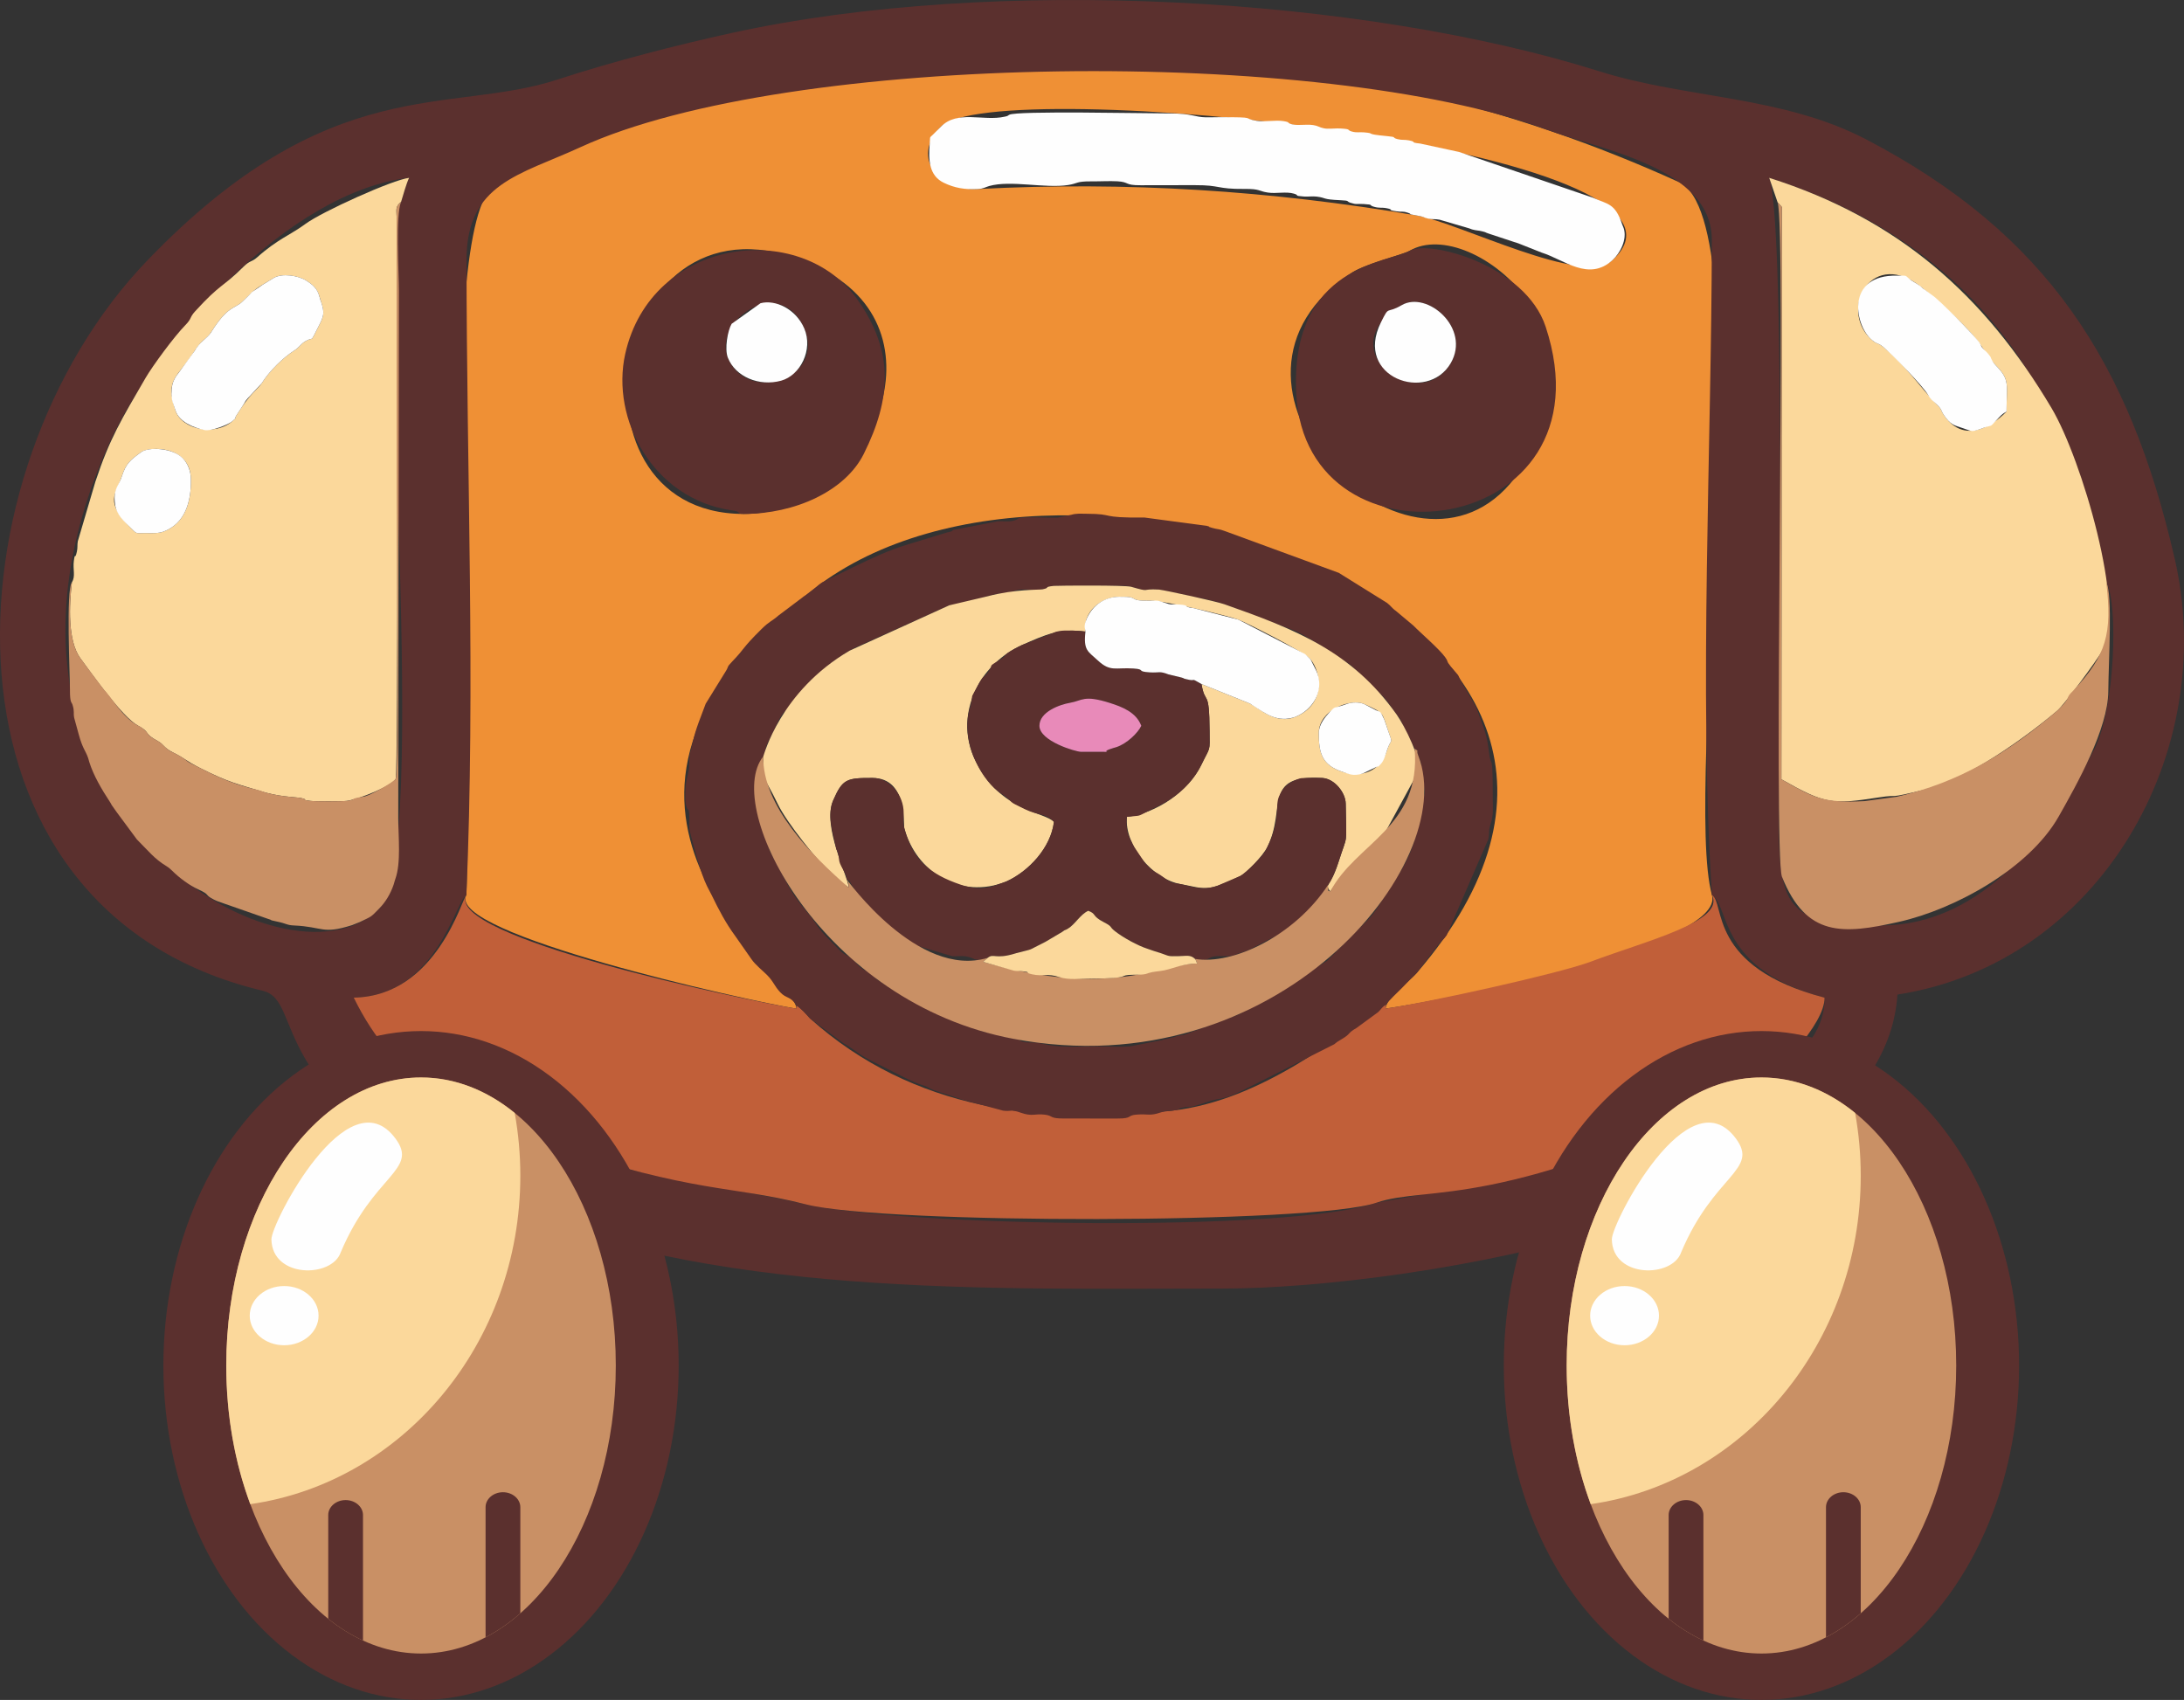 <?xml version="1.0" encoding="UTF-8"?>
<!DOCTYPE svg PUBLIC "-//W3C//DTD SVG 1.1//EN" "http://www.w3.org/Graphics/SVG/1.1/DTD/svg11.dtd">
<!-- Creator: CorelDRAW -->
<svg xmlns="http://www.w3.org/2000/svg" xml:space="preserve" width="203.971mm" height="158.766mm" version="1.1" style="shape-rendering:geometricPrecision; text-rendering:geometricPrecision; image-rendering:optimizeQuality; fill-rule:evenodd; clip-rule:evenodd"
viewBox="0 0 19893.47 15484.57"
 xmlns:xlink="http://www.w3.org/1999/xlink"
 xmlns:xodm="http://www.corel.com/coreldraw/odm/2003">
 <rect x="0" y="0" width="19893.47" height="15484.57" fill="#333333" stroke="none"/>
 <defs>
  <style type="text/css">
   <![CDATA[
    .fil4 {fill:#FEFEFE}
    .fil7 {fill:#FEFEFE}
    .fil3 {fill:#FBD89B}
    .fil0 {fill:#EF9035}
    .fil6 {fill:#E88AB9}
    .fil2 {fill:#C15F39}
    .fil5 {fill:#C99065}
    .fil1 {fill:#5B302E}
   ]]>
  </style>
 </defs>
 <g id="Camada_x0020_1">
  <g id="_2502374814016">
   <g>
    <path class="fil0" d="M6774.91 4681.4c-1766.16,0 -1201.38,-3204.29 718.18,-2226.1 1161.14,591.71 402.14,2226.1 -718.18,2226.1zm6065.37 -2397.28c569.51,-336.41 2008.41,851.91 913.01,2124 -952.26,1105.86 -2981.09,-932.45 -1431.77,-1929.33 112.07,-72.11 464.23,-162.46 518.77,-194.67zm61.94 -321.88c-1327.91,-226.39 -2638.12,-311.59 -3996,-240.21 -335.74,17.65 -620.23,-273.18 -338.07,-565.93 476.51,-494.4 7241.49,198.5 6118.87,1214.33 -266.87,241.49 -1393.46,-341.47 -1784.8,-408.19zm-8654.09 6190.68c-187.37,350.09 2529.93,955.65 3005.68,1035.06 0.92,-312.14 -2406.64,-1837.34 168.45,-3830.11 2308.23,-1786.26 8286.14,249.88 5483.7,3503.42 -78.91,91.62 -265.27,205.78 -285.98,325.92 507.3,-70.1 3101.22,-574.86 2973.65,-1033.96 -265.61,-955.83 470.79,-6143.96 -300.83,-6494.58 -1449.91,-658.81 -3337.46,-1208.15 -5607.35,-1095.48 -1534.06,76.14 -3445.54,105.6 -5176.47,1123.43 -559.08,328.75 -210.65,5308.91 -260.85,6466.29z"/>
    <path class="fil1" d="M4248.14 8152.92c83.29,-1920.18 1.37,-3864.82 1.37,-5786.23 0,-697.59 485.29,-771.94 1036.75,-1025.58 1896.47,-872.28 6769.58,-916.23 8799.07,-161.17 494.32,183.9 1507.71,346.7 1507.11,1004.19 -1.74,1871.16 -119.08,4122.99 1.2,5969.12 161.34,89.31 48.95,679.55 1025.57,934.27 32.47,1248.48 -4044.93,1855.11 -4082.06,1867.89 -795.07,273.75 -4305.32,215.64 -5196.99,14.78 -1404.69,-316.43 -3398.71,-406.23 -4118.05,-1883.01 753.87,-12.73 929.05,-889.06 1026.04,-934.26zm14937.68 -2848.08c110.59,192.61 80.47,1149.45 -108.57,1518.53 -375.84,733.76 -996.65,1608.2 -1947.61,1606.29 -1075.9,-2.17 -918.12,-259.95 -921.98,-1802.18 -2.51,-999.74 47.58,-4608.37 -92.61,-5007.65 2831.84,898.6 2887.64,3385.75 3070.76,3685.01zm-15532.2 -3466.53c-248.55,575.39 280.52,5946.29 -200.32,6438.31 -834.33,853.74 -3946.19,-931.89 -2461.34,-4230.4 420.02,-933.05 1635.62,-2302.24 2734.43,-2426.39 -25.71,54.07 -53.31,155.34 -72.77,218.48zm13629.62 7221.2c1848.3,-288.08 2930.31,-2209.56 2525.74,-3970.12 -412.51,-1795.14 -1165.99,-2959.43 -2807.98,-3818.5 -764.63,-400.05 -1642.3,-372.49 -2429.74,-620.53 -2157.85,-679.71 -5504.62,-876.23 -7902.32,-351.01 -502.74,110.12 -1085.84,260.06 -1590.1,425.08 -986.95,322.98 -2067.89,-85.19 -3735.08,1646.17 -1847.98,1919.11 -2048.42,5915.07 1049.53,6654.24 392.81,93.73 -29.03,954.42 2060.21,1906.16 1959.95,892.85 4588.82,805.84 6681.18,806.46 1645.8,0.5 6017.05,-658.2 6148.56,-2677.94z"/>
    <path class="fil2" d="M15593.63 8153.25c124.17,240.25 -600.53,416.36 -1104.74,606.79 -288.88,109.1 -1512.72,377.95 -1868.91,427.17l6.73 -39.04c-414,267.41 -1116.01,874.15 -1954.68,969.54 -1169.82,133.04 -2354.46,2.56 -3293.75,-840.67 -43.91,-47.98 -74.12,-86.06 -124.38,-118.87l-0.09 29.82c-492,-82.12 -3209.33,-654.52 -3005.68,-1035.06 -35.93,16.75 -266.72,921.43 -1026.04,934.26 369.37,758.3 965.57,1073.81 1781.68,1343.73 1352.71,447.39 1640.29,362.19 2336.37,539.28 716.76,182.34 4631.74,179.85 5196.99,-14.78 473.43,-163 1145.41,88.41 3477.92,-1084.48 156.82,-78.85 610.34,-545.36 604.15,-783.42 -1070.94,-279.33 -902.52,-866.15 -1025.57,-934.27z"/>
    <path class="fil1" d="M6952.44 6889.93c27.77,-38.01 5.24,-13.09 18.62,-62.96l11.8 -39.31c6.47,-17 34.13,-68.73 44.49,-88.86 29.48,-57.26 62.98,-141.17 95.36,-187.69 22.56,-32.43 48.9,-46.18 70.74,-79.21 126.36,-191.12 349.67,-390.77 546.65,-505.8 40.73,-23.79 9.28,-1.13 42.41,-24.3l864.17 -388.21c30.38,-7.05 39.07,-4.38 71.07,-13.08l278.76 -69.33c198.38,-55.94 75.2,4.39 247.94,-50.17 88.56,-27.97 160.43,5.64 251.99,-13.16 75.72,-15.55 3.16,-20.3 101.75,-31.13l562.31 -0.38c48.26,-0.42 98.54,-4.23 141.88,8.24 189.93,54.66 78.05,15.53 255.28,25.74l235.43 46.82c99.27,30.82 187.34,29.99 360.24,87.09l646.51 242.83c140.06,67.12 337.43,203.71 469.51,286.85 53.39,33.6 99.2,89.35 146.91,137.49 224.13,226.11 137.14,98.34 305.55,337.57 0.54,0.75 25.98,31.06 29.71,36.36l133.75 273.42c52.07,38.99 6.5,-4.16 34.84,67.99l21.49 60.48c13.98,72.86 -11.75,85.63 12.76,169.84 20.47,70.32 36.03,83.16 8.57,162.97 -25.97,75.51 -21.18,225.51 -101.84,445.34 -71.79,195.68 -168.17,302.04 -263.12,461.04 -47.57,79.66 -90.06,146.79 -156.32,210.64 -133.06,128.21 -220.94,224.17 -354.74,356.23l-789.87 480.72c-27.99,10.8 20.64,-10.04 -22.86,10.22l-488.66 182.24c-18.61,3.45 -22.61,1.55 -44.95,6.58 -58.67,13.21 -5.72,1.75 -38.46,12.12l-107.08 25.14c-4.48,1.26 -8.55,2.92 -12.87,4.28l-248.41 48.81c-72.42,20.39 -252.37,7.03 -338.55,7.03 -192.53,0 -344.31,18.48 -516.2,-27.01 -60.71,-16.06 -107.55,1.74 -166.33,-15.76 -55.46,-16.5 28.26,-9.61 -77.27,-24.18l-286.06 -67.77 -802.87 -372.43c-1.72,-0.9 -26.13,-13.46 -31.46,-16.66l-82.38 -55.99c-67.39,-39.94 -49.18,-36.39 -99.26,-79.74 -55.3,-47.89 -44.37,-13.17 -101.21,-63.39 -35.17,-31.06 -58.62,-68.57 -93.38,-89.8 -50.65,-30.93 -56.31,-24.83 -105.45,-76.6 -81.25,-85.59 -145.27,-137.16 -214.89,-245.25 -40.25,-62.5 -136.59,-158.79 -219.36,-292.66l-184.16 -344.77c-1.46,-4.04 -2.81,-8.45 -4.19,-12.57l-24.26 -75.78c-1.39,-4 -3.1,-8.18 -4.49,-12.2l-57.2 -209.39c-75.52,-245.62 5.37,-415.79 21.23,-546.19 0.85,-6.97 3.52,-8.73 6.43,-12.35zm301.47 2268.23c50.26,32.81 80.47,70.9 124.38,118.87l303.44 225.12c3.15,1.81 7.66,3.79 10.78,5.66 133.71,79.8 101.23,86.72 311.67,188.31 102.43,49.44 292.37,155.18 387.82,184.77 93.74,29.06 49.98,30.88 165.67,66.79 51.32,15.94 105.13,32.63 174.07,57.11 12.81,4.54 23.67,7.97 37.57,12.88l366.95 98.93c76.89,11.44 63.64,-15.86 161.34,18.82 106.21,37.71 126.35,6.69 218,17.8 84.95,10.3 35.76,36.23 181.5,35.05l480.91 0.26c144.92,0.43 80.22,-29.13 179.93,-36.19 103.12,-7.31 112.46,15.39 215.49,-19.29 58.63,-19.74 35.57,-8.19 98.61,-15.36 96.03,-10.92 42.32,-13.29 91.88,-26.28 86.42,-22.66 28.16,17.31 230.33,-53.1 132.66,-46.2 121.63,-7.9 313.33,-100.3l845.58 -425.91c0.41,-0.29 20.44,-16.85 27.52,-21.89l41.56 -25.39c85.94,-50.08 46.78,-51.17 133.25,-100.75l197.79 -144.79c29.35,-27.09 32.86,-44.92 73.43,-71.13 30.21,-40.58 101.17,-106.36 140.32,-145.8 47.37,-47.73 93.63,-97.89 138.93,-141.08l192.76 -253.47c21.78,-31.64 42.7,-41.21 63.53,-68.7 27.84,-36.72 7.35,-6.73 29.5,-52.96l364.54 -840.6c13.31,-56.31 -0.53,-71.77 18.47,-130.7 32.91,-102.02 22.34,-144.67 22.29,-259.82 -0.24,-431.49 -14.63,-243.37 -33.4,-397.46 -22.47,-184.45 -42.07,-203.11 -112.28,-401.87 -1.38,-3.9 -2.91,-8.25 -4.38,-12.05l-143.43 -248.37c-1.88,-3.98 -20.2,-42.64 -21.83,-45.5l-68.51 -80.46c-42.91,-52.56 -15.66,-35.35 -49.79,-83.19 -54.15,-75.92 -227.68,-224.27 -289.53,-288.2l-161.5 -135.24c-30.78,-20.12 -45.49,-47.02 -78.59,-71.25l-439.31 -273.55 -1037.44 -380.46c-60.63,-22.63 -58.03,-12.75 -115.3,-28.93 -61.6,-17.4 1.04,-5.17 -48.29,-18.3l-568.46 -76.05c-429.93,4 -254.01,-33.33 -529.14,-34.34 -51.55,-0.2 -92.9,-4.43 -138.09,9.62l-124.82 26.25c-92.55,1.1 -191.16,-5.2 -283,-2.25 -109.91,3.52 -53.66,12.96 -119.35,29.56 -49.74,12.57 -93.97,1.87 -143.85,5.76l-361.29 70.43c-87.03,11.59 -9.82,13.65 -103.3,31.93l-345.03 105.63c-165.8,47.87 -343.1,130.86 -493.37,203.9l-268.05 130.62c-4.48,2.22 -17.45,8.33 -21.64,10.72 -30.59,17.38 -46.77,36.21 -71.82,55.89l-84.78 64.64c-2.96,1.91 -7.22,4.29 -10.25,6.12l-236.7 178.24c-65.38,57.02 -77.79,47.92 -154.94,124.15 -184.26,182.06 -141.81,165.91 -267.28,295.91 -53.41,55.35 -27.18,40.31 -58.67,89.24l-181.67 293.95c-39.68,109.33 -93.77,233.27 -116.81,347.83 -12.33,61.29 -34.13,99.6 -32.9,183 1.67,113.81 -34.02,149.42 -35.32,263.78 -0.47,41.69 -3.36,89.18 6.32,129.04 16.83,69.35 26.69,3.75 30.04,118.59 1.38,47.86 -6.15,80.28 6,126.92 35.9,137.87 96.27,375.24 154.16,491.25l45.54 88.31c61.86,127.59 126.14,250.56 209.69,363.81l151.14 215.91c34.5,50.13 101.99,103.7 138.18,139.9 64.33,64.31 66.19,99.51 122.06,159.35 58.22,62.33 93.71,33.23 147.84,120.34z"/>
    <path class="fil3" d="M17643.85 3686.11c-136.36,-136.62 -293.48,-370.45 -494.8,-529.52 -51.94,-41.03 -54.65,-16.93 -110.96,-71.02 -290.93,-279.46 20.94,-840.5 475.85,-459.9 600.9,502.75 506.98,538.82 667.31,704.47 128.68,132.95 95.82,165.58 95.82,418.32 -0.3,0.16 -336.92,369.2 -567.84,36.93 -34.85,-50.14 -14.6,-48.39 -65.38,-99.28zm-1452.28 -1843.35l38.52 42.14 -3.87 5213.55c403.05,228.51 460.15,230.63 889.38,164.76 208.81,-32.05 29.8,23.17 439.15,-75.71 363.88,-87.89 904.09,-476.26 1186.29,-715.63 55.2,-46.82 355.49,-447.97 416.01,-557.62 203.84,-369.33 -192.82,-1729.97 -469.8,-2196.49 -610.1,-1027.61 -1392.28,-1723.54 -2572.2,-2097.93l76.51 222.94z"/>
    <path class="fil3" d="M1287.24 4117.24c69.71,-51.19 445.68,-65.32 451.53,246.53 3.81,202.76 -49.61,401.68 -246.64,477.46 -49.33,18.97 -107.01,14.75 -168.1,14.27 -91.11,-0.72 -73.39,13.09 -130.81,-44.59 -243.1,-244.19 -139.91,-301.13 -85.1,-467.9 40.58,-123.58 75.89,-149.95 179.12,-225.77zm1206.15 -1585.4c76.73,-45.14 219.77,-22.88 294.7,22.96 116.85,71.48 112.13,123.62 136.28,193.55 35.53,102.94 23.55,134.21 -21.55,222.39 -87.63,171.28 -35.74,85.84 -124.38,139.47 -38.42,23.25 -53.79,54.05 -90.71,77.51 -111.03,70.55 -234.6,192.3 -304.76,304.64 -39.1,56.41 -107.7,92.24 -231.77,294.96 -21.46,37.25 11.41,9.28 -34.32,49.15 -159.44,138.99 -460.5,76.33 -517.96,-95.88 -97.9,-293.44 12.06,-291.21 174.57,-545.79 70.05,-109.73 106.97,-100.49 155.14,-177.2 144.72,-230.37 211.12,-206.36 275.24,-266.94 151.96,-143.58 92.95,-98.58 289.52,-218.8zm-1838.39 2771.96c-24.62,204.98 -40.6,531.48 77.33,692.73 100.29,135.54 381.15,536.35 526.24,614.04 118.23,63.3 41.66,65.54 177.05,138.63 60.81,32.83 50.68,60.54 143.1,106.15 111.38,54.98 106.08,70.75 249.11,143.14 254.93,129.02 335.31,142.62 592.27,221.18 170.75,45.71 294.91,38 342.17,54.42 56.66,19.68 -44.56,5.2 64.73,21.12 36.09,5.26 296.02,5.21 332.18,-0.04 115.3,-16.73 412.56,-137.55 444.99,-201.28 24.27,-47.69 12.6,-4628.41 8.98,-5107.4 -1.18,-80.42 -15.45,-101.5 40.48,-148.17 19.46,-63.14 47.06,-164.41 72.77,-218.48 -149.08,16.84 -795.66,309.29 -944.77,420.21 -130.45,97.03 -253.15,137.61 -438.62,303.34 -51.67,46.17 -63.99,25.24 -126.58,87.5 -191.69,190.67 -204.77,147.84 -438.27,403.9 -53.97,59.19 -28.69,64.65 -89.79,126.74 -101.82,103.49 -300.07,373.79 -361.85,480.06 -222.39,382.57 -326.55,550.71 -457.66,945.87l-160.06 542.93c-6.15,34.64 -0.09,55.3 -8.12,92.5 -19.34,89.59 -15.68,-5.45 -28.08,87.34 -10.03,75 17.16,139.63 -17.59,193.57z"/>
    <path class="fil3" d="M12012.57 6677.02c0,-212.85 293.4,-317.52 411.96,-264.34 187.23,83.98 160.93,74.37 219.06,241.02 48.42,137.58 28.8,60.31 -11.32,185.7 -58.7,183.51 -224.75,247.83 -399.93,192.3 -195.27,-61.81 -219.78,-177.16 -219.78,-354.68zm-5060.13 212.91c-4.68,239.9 3.56,167.01 132.82,435.07 81.41,168.83 350.08,501.75 500.58,654.49 94.68,96.1 95.55,62.65 144.55,105.16 -5.32,-105.6 -244.38,-558.3 -141.16,-794.01 85.9,-196.13 122.11,-204.91 359.31,-204.22 318.58,0.92 277.51,416.02 288.86,458.32 106.27,396.34 510.56,653.45 929.24,484.48 204.47,-92.44 405.81,-308.39 433.52,-542.97 -85.7,-91.13 -486.21,-95.41 -711.23,-548.23 -116.87,-235.19 -96.97,-476.3 15.73,-689.63 75.65,-143.19 222.17,-292.34 404.91,-373.18 216.06,-95.58 339.07,-153.29 577.69,-122.32 -27.8,-179.19 144.8,-315.34 305.6,-317.37 209.8,-2.64 60.22,39.48 281.56,35.99 132.99,-2.11 716.39,138.7 805.19,172.53 78.32,29.83 604.01,295.36 657.74,361.69 100.86,124.51 137.18,411.43 -138.15,524.02 -174.23,71.25 -315.77,-67.15 -412.33,-120.62l-442.82 -178.52c33.44,200.31 71.69,29.25 73.7,429.96 0.99,195.32 10.15,130.35 -74.82,305.81 -117.86,243.36 -411.48,442.63 -678.91,474.55 -20.87,261.54 231.74,565.62 488.6,612.01 225.95,40.81 233.52,78.91 545.34,-73.95 57.09,-27.99 204.12,-180.05 246.19,-264.59 175.1,-351.86 -47.36,-660.04 500.37,-627.96 113.49,6.65 211.91,135.69 213.22,233.25 5.46,406.32 21.22,259.03 -65.8,532.66 -74.89,235.52 -129.11,190.77 -75.36,269.2 42.05,-80.91 381.22,-371.5 512.39,-561.16l285.44 -523.85c44.73,-107.1 -124.01,-430.86 -192.57,-527.54 -409.24,-577.1 -922.37,-776.82 -1568.49,-1004.74 -77.99,-27.51 -529.27,-125.43 -595.67,-133.91 -177.22,-10.21 -65.35,28.92 -255.28,-25.74 -51.9,-14.93 -643.86,-11.19 -704.18,-7.86 -98.59,10.84 -26.03,15.59 -101.75,31.13 -30.55,6.27 -249.9,-3 -499.93,63.33l-349.83 82.41 -906.58 412.52c-635.86,371.34 -783,957.45 -787.66,963.83z"/>
    <path class="fil1" d="M9467.79 6610.96c0,-124.83 180.04,-192.58 280.44,-209.63 109.37,-18.58 122.15,-74.07 360.13,1.4 113.82,36.1 240.49,84.54 287.31,208.23 -30.56,66.38 -131.89,162.74 -224.96,193.91 -4.2,1.4 -8.63,2.56 -12.89,3.87 -4.3,1.34 -8.79,2.28 -13.11,3.57 -147.82,44.17 8.37,35.87 -99.9,35.87l-198.23 0c-47.05,0 -378.78,-97.33 -378.78,-237.22zm-1756.02 1398.21c73.18,44.5 -0.17,-12.42 51.8,59.3 2.11,2.91 4.67,6.91 6.72,9.78l53.73 94.11c49.26,94.55 274.09,282.74 379.03,360.56 54.71,40.56 14.18,18.18 80.92,51.59 18.13,9.08 26.13,13.03 44.67,22.26l344.94 103.03c35.5,2.92 80.75,-3.77 115.73,0.47 103.63,12.57 68.62,56.59 207.61,14.39 54.37,-43.5 66.13,16.72 248.17,-38.87 4.25,-1.3 8.36,-2.81 12.78,-3.96 179.89,-46.99 79.09,-11.49 264.21,-102.53l152.21 -90.15c43.66,-31.5 12.62,-6 52.89,-29.92 65.83,-39.13 112.08,-129.62 185.45,-162.94 80.78,30.75 25.27,43.43 143.45,104.79 82.48,42.84 43.15,35.94 98.78,80.07 71.12,56.44 206.23,132.54 300.93,162.33l49.66 17.21c22.06,7.59 51.1,15.58 74.98,23.88 76.1,26.42 53.2,26.53 157.94,24.79 68.85,-1.15 105.91,-14.53 146.35,25.08 161.66,26.94 86.93,-20.99 216.11,-25.44 36.93,-1.27 77.96,4.51 114.52,-1.9 80.13,-14.04 -7.4,4.11 50.07,-16.43l86.72 -28.9c5.07,-1.75 19.24,-7.27 24.36,-9.02l401.92 -208.19c103.11,-68.89 202.88,-203.89 269.88,-309.95l41.14 -62.67c1.15,-6.15 4.6,-7.5 7.2,-11.04 36.46,-43.36 76.44,-149.31 95.28,-208.57 87.03,-273.62 71.27,-126.33 65.8,-532.66 -1.32,-97.56 -99.74,-226.59 -213.22,-233.25 -37.67,-2.2 -112.63,-1.35 -151.41,0.09 -42.12,1.56 -35.84,-1.19 -73.17,10.85 -5.19,1.67 -18.66,7.81 -23.36,9.9 -77.16,34.26 -114.99,74.12 -147.15,149.29 -36.72,85.79 17.3,211.73 -105.28,457.84 -1.71,3.43 -3.68,7.8 -5.39,11.23l-10.96 22.2c-27.5,50.04 -177.05,201.77 -229.83,231.17l-210.24 89.74c-142.61,50.64 -250.46,-0.51 -335.11,-15.79 -65.93,-11.91 -79.12,-5 -155.15,-62.38 -43.12,-32.54 -55.55,-34.4 -91.65,-58.59 -22.96,-15.38 -58.65,-50.7 -76.92,-71.55l-98.24 -147.05c-55.48,-106.48 -77.24,-139.45 -66.63,-272.44 138.86,-16.57 81.97,4.68 206.26,-58.11 3.39,-1.72 7.65,-3.84 11.06,-5.56l66.73 -33.48c3.46,-1.73 7.69,-3.83 11.16,-5.55 160.16,-79.34 303.71,-206.67 383.71,-371.85 84.97,-175.46 75.8,-110.49 74.82,-305.81 -2.02,-400.71 -40.26,-229.65 -73.7,-429.96 -118.53,-68.5 -29.86,-15.45 -145.92,-46.02 -48.14,-12.68 16.89,2.85 -36.09,-13.21l-118.31 -28.36c-86.06,-33.35 -81.09,-13.03 -170.9,-18.63 -126.92,-7.92 -34,-27.35 -147.05,-35.06 -166.05,-11.34 -211.16,34.26 -327.94,-75.27 -86.62,-81.25 -131.16,-87.99 -110.59,-261.18 -61.03,-7.92 -178.01,-15.04 -237.65,-4.63 -55.73,9.72 -33.12,11.51 -88.64,29.21l-251.4 97.75c-211.04,105.14 -115.05,80.86 -199.53,132.92 -127.13,78.34 -48.95,29.4 -112.07,117.83 -40.49,56.73 -32,6.39 -93.31,122.44 -69.19,130.97 -38.52,50.04 -60.6,163.97 -6.44,33.22 -1.91,14.64 -10.47,41.41 -43.56,136.08 -21.44,329.7 55.34,484.25 1.67,3.36 3.75,7.7 5.41,11.12 1.7,3.46 3.68,7.82 5.37,11.31 46.56,95.43 130.76,215.03 227.63,272.85l38.17 26.57c62,54.38 31.95,43.99 122.94,87.63 14.27,6.85 27.59,13.8 45.25,22.42 127.37,62.15 190.04,35.07 266.45,116.33 -27.71,234.58 -229.04,450.53 -433.52,542.97l-98.28 35.05c-110.09,39.91 -207.45,31.49 -318.89,-6.37 -283.89,-96.43 -435.52,-227.7 -512.07,-513.16 -12.33,-45.98 -6.32,-92.36 -6.17,-141.95 0.48,-156.47 -121.82,-315.91 -282.68,-316.37 -237.21,-0.69 -273.42,8.1 -359.31,204.22 -58.85,134.39 0.17,304.08 20.34,406.71 14.37,73.06 6.38,19.98 19.15,61.81 27.15,88.92 -2.73,64.99 49.13,159.08 0.17,0.29 21.87,43.29 21.95,43.52 12.1,30.96 8.36,6.31 11.99,47.42z"/>
    <path class="fil1" d="M12767.94 2779.55c229.69,-134.01 631.95,208.13 446.58,528.12 -284.07,490.4 -1128.23,-130.44 -446.58,-528.12zm72.34 -495.44c-182.34,107.68 -1092.81,123.4 -1033.04,1303.7 85.34,1685.19 2907.97,1316.32 2271.71,-611.86 -186.62,-565.55 -1067.73,-792.81 -1238.67,-691.84z"/>
    <path class="fil1" d="M6629.96 3258.48c-138.14,-348.23 484.83,-762.18 695.99,-266.52 197.78,464.26 -527.1,692.27 -695.99,266.52zm144.95 1422.92c465,0 923.32,-207.01 1092.68,-546.22 250.56,-501.85 278.49,-929.55 -55.12,-1403.55 -523.24,-743.42 -1881.96,-566.36 -2117.66,492.87 -131.64,591.59 249.07,1314.65 963.73,1423.3 108.02,11.3 39.94,33.6 116.37,33.6z"/>
    <path class="fil4" d="M9192.85 1045.51c-21.63,12.9 -8.32,9.71 -41.55,17.27 -194.55,44.26 -431.15,-64.39 -583.15,93.31 -17.34,17.99 -41.24,40.55 -56.76,56.9 -50.14,52.79 -35.87,14.61 -42.81,95.29 -12.63,146.74 -7.68,291.68 129.22,357.04 96.09,45.88 187.66,63.05 308.42,56.7 52.51,-2.76 71.47,-18.43 104.1,-27.68 196.04,-55.5 509.39,23.56 718.75,-9.02 94.08,-14.64 67.65,-34.59 216.45,-33.28 73.8,0.65 161.31,-4.66 232.78,-0.66 111.33,6.23 62.54,36.97 212.54,35.9 165.38,-1.2 330.76,0.03 496.13,-0.67 232.47,-0.99 192.69,36.58 446.02,34.26 148.44,-1.36 125.73,19.39 215.69,33.12 78.02,11.92 165.9,-11.63 238.27,10.11 55.61,16.71 -9.34,18.53 90.32,25.97 35.57,2.66 80.06,-3.9 115.36,0.59 96.49,12.28 44.11,25.36 216.31,32.91 92.3,4.05 50.36,9.69 91.16,22.98 57.78,18.82 54.16,7.7 122.78,12.04 97.82,6.18 37.54,8.57 90.89,24.31 53.14,15.68 68.19,3.9 118.29,14.02 74.98,15.14 -10.98,12.64 89.12,28.01 49.46,7.59 53.21,-3.57 101.39,12.52 54.24,18.11 -18.25,8.1 79.63,24.78 77.51,13.22 60.16,18.65 105.37,28.85 40.13,9.05 65.61,1.91 106.91,10.48l269.6 79.14c5.09,1.72 18.86,7.39 24.11,8.91 38.9,11.29 57.3,7.98 97.48,18.7 42.93,11.46 10.25,4.26 48.66,17.49l237.06 78.35c18.1,5.61 24.6,7.61 37.4,11.95l214.51 85c204.28,63.82 426.38,265.97 643.68,69.33 71.75,-64.93 134.98,-188.95 103.54,-289.92l-14.27 -36.55c-65.21,-196.39 -132.4,-181.45 -267.42,-243.49l-1218.04 -416.33 -355.04 -76.57c-103.78,-11.35 -21.2,-13.02 -103.04,-29.19 -42.09,-8.32 -61.66,-0.25 -104.64,-11.57 -56.36,-14.84 4.24,-17.89 -90.12,-26.64 -228.96,-21.23 -94.68,-24.79 -214.79,-34.67 -43.39,-3.57 -63.78,4.83 -107.46,-6.81 -54.29,-14.46 1.58,-22.28 -106.08,-28.48 -36.45,-2.11 -81.29,3.14 -118.04,1.78 -55.59,-2.07 -69.95,-17.21 -102.98,-26.88 -71.42,-20.91 -153.35,3.31 -219.94,-12.88 -54.08,-13.15 -7.12,-17.27 -75.39,-28.68 -75.66,-12.66 -168.95,8.77 -245.05,-3.05 -149.33,-23.2 29.37,-33.8 -346.59,-33.08 -38.21,0.07 -79.03,1.72 -116.7,1.17 -100.93,-1.46 -129.49,-35.73 -329.19,-35.47 -226.18,0.29 -1398.98,-25.72 -1462.93,12.42z"/>
    <path class="fil5" d="M12096.65 8060.89c-301.65,460.02 -863.44,731.62 -1211.92,673.55 11.98,14.34 10.01,29.07 22.4,42.16 -345.38,0 -773.11,323.48 -1952,-15.45l41.8 -36.49c-636.04,193.12 -1281.89,-713.5 -1285.16,-715.49 15.8,31.22 16.16,26.81 18.61,75.47 -335.34,-290.89 -786.74,-743.72 -777.95,-1194.72 -374.6,466.35 531.5,2245.93 2282.96,2573.55 2392.82,447.59 4062.35,-1591.7 3684.73,-2576.75 -28.34,-72.15 17.23,-29 -34.84,-67.99 62.23,716.16 -539.47,861.63 -768.72,1302.78 -13.23,-19.31 -18.63,27.8 -19.92,-60.64z"/>
    <path class="fil5" d="M19185.81 5304.84c53.97,468.11 3.31,659.32 -298.45,983.38 -88.46,83.07 -6.43,46.85 -146.32,183.65 -460.01,390.21 -888.86,652.9 -1463.99,785.7l-294.88 39.84c-380.68,18.01 -454.8,-28.21 -755.96,-198.95l3.87 -5213.55 -38.52 -42.14c81.35,225.27 -42.98,5937.47 40.09,6144.13 221.37,550.66 553.4,524.95 1064.88,410.18 515.41,-115.66 1188.25,-488.79 1455.19,-959.11 169.83,-299.22 449.4,-799.94 452.16,-1139.53 2.22,-273.72 40.42,-891.7 -18.08,-993.59z"/>
    <path class="fil5" d="M655 5303.79c-55.63,65.18 -17.23,854.33 -17.8,977.82 -0.59,125.44 15.02,110.91 23.35,137.79 19.9,64.2 5.81,71.62 15.38,119.77l40.49 147.51c36.24,133.79 60.64,145.53 85.34,215.02 7.11,19.99 5.25,19.64 11.21,38.73 38.59,123.56 115.58,253.81 186.12,360.78 1.97,2.98 4.47,7.19 6.37,10.25 1.93,3.1 4.11,7.5 5.99,10.64 1.88,3.15 3.91,7.63 5.79,10.77l40.82 58.1c2.13,2.98 5.13,6.82 7.18,9.88l182.17 246.12c107.27,106.58 157.8,175.5 268.6,242.56 20,12.1 38.63,28.27 54.3,44.02 61.8,62.08 158,132.92 233.49,166.92 120.6,54.33 48.88,46.01 147.32,95.33l22.26 10.16c3.58,1.49 7.91,3.29 11.6,4.68l454.96 158.81c53.1,14.75 -3.06,7.12 76.12,23.45 101.67,20.97 92.42,33.98 162.27,37.12 268.66,12.05 254.9,83.64 528.22,-2.82l71.45 -28.52c109.47,-53.85 94.05,-38.9 175.31,-122.05 59.9,-61.3 103.69,-135.27 131.88,-217.72 1.47,-4.31 2.54,-8.85 3.94,-13.17 5.97,-18.38 4.48,-19.04 11.37,-37.79 54.02,-147.13 27.04,-388.34 27.04,-554.73l5.59 -4805.77c0,-178.43 -31.27,-689.29 20.5,-809.14 -55.92,46.67 -41.66,67.75 -40.48,148.17l1.03 2477.58c0,271.13 20.95,2568.98 -10.02,2629.82 -12.94,25.43 -208.25,138.09 -270.53,157.11 -4.56,1.38 -8.74,2.6 -13.5,3.81l-29.27 5.46c-5.32,1.01 -9.66,1.01 -14.91,2 -109.22,20.38 -11.16,17.58 -116.77,32.9 -36.16,5.25 -296.09,5.3 -332.18,0.04 -109.29,-15.92 -8.08,-1.43 -64.73,-21.12 -47.25,-16.42 -171.42,-8.71 -342.17,-54.42l-61.31 -21.13c-204.68,-47.93 -340.31,-102.24 -530.96,-200.06l-77.38 -38.63c-78.37,-39.61 -41.84,-40.39 -171.73,-104.5 -22.35,-11.03 -11.25,-3.55 -33.49,-17.47 -49.6,-31.03 -61.8,-62.87 -109.61,-88.68 -111.48,-60.19 -68.68,-61.07 -135.45,-113.75 -34.48,-27.2 -11.01,-8.5 -41.6,-24.88 -151.28,-81.01 -247.95,-269.84 -313.41,-329.71l-178.06 -236.94c-17.58,-29 -7.41,-9.98 -34.77,-47.38 -117.93,-161.26 -101.95,-487.75 -77.33,-692.73z"/>
    <path class="fil4" d="M9887.24 5752.86c-20.57,173.19 23.97,179.93 110.59,261.18 116.77,109.54 161.89,63.93 327.94,75.27 113.05,7.71 20.13,27.14 147.05,35.06 89.82,5.6 84.84,-14.72 170.9,18.63l118.31 28.36c52.98,16.05 -12.05,0.53 36.09,13.21 116.05,30.58 27.39,-22.47 145.92,46.02l442.82 178.52c8.84,6.42 5.31,4.48 20.15,13.99 122.99,78.83 231.06,163.15 392.18,106.63l33.48 -15.72c137.29,-71 236.07,-239.68 155,-408.55 -6.76,-14.06 -20.76,-41.32 -22.06,-43.95 -1.86,-3.77 -26.38,-52.8 -28.26,-55.81l-49.38 -47.78c-3.1,-1.91 -7.7,-3.77 -10.88,-5.64l-597.47 -308.28 -408.54 -105.07c-109.25,-12.64 -20.09,-25.14 -132.66,-32.86 -80.77,-5.53 -60.25,8.67 -133.31,-16.9 -62.86,-22 -54.52,-18.91 -130.68,-17.7 -221.35,3.49 -71.76,-38.63 -281.56,-35.99 -133.73,1.7 -235.6,77.16 -290.49,190.79l-18.33 47.49c-7.88,45.37 -3.55,35.51 3.21,79.09z"/>
    <path class="fil4" d="M2493.39 2531.84l-100.55 61.49c-166.8,117.09 -36.14,12.92 -188.97,157.31 -64.13,60.59 -130.53,36.57 -275.24,266.94 -1.99,3.17 -4.45,7.36 -6.57,10.43 -42.89,61.8 -102.54,83.93 -148.57,166.78l-146.12 200.72c-31.54,37.27 -50.22,75.68 -58.14,111.02 -4.74,21.14 -7.74,61 -7.22,82.88 0.21,9.06 2.85,40.6 4.39,49.26 0.99,5.52 1.97,9.29 3.2,14.51 1.16,4.9 2.66,8.75 4,13.38l25.32 74.02c34.19,103.36 161.67,153.36 261.63,176.37 61.61,14.18 221.48,-50.1 256.33,-80.48 45.73,-39.86 12.86,-11.9 34.32,-49.15l71.8 -110.62c17.18,-29.22 6.85,-17.38 33.9,-48.93l126.07 -135.41c70.15,-112.34 193.73,-234.08 304.76,-304.64 36.93,-23.46 52.3,-54.26 90.71,-77.51 88.65,-53.63 36.75,31.81 124.38,-139.47 45.11,-88.18 57.08,-119.45 21.55,-222.39 -1.38,-4.01 -3.27,-8.08 -4.63,-12.09 -19.3,-57.09 -14.77,-109.96 -131.65,-181.46 -74.93,-45.84 -217.97,-68.1 -294.7,-22.96z"/>
    <path class="fil4" d="M18277.07 3748.46c0,-252.74 32.86,-285.37 -95.82,-418.32 -21.47,-22.18 -23.96,-27.22 -35.59,-46.95 -24.49,-41.54 3.66,-12.34 -37.33,-62.17 -23.29,-28.32 -19.92,-16.74 -40.44,-41.08 -44.67,-53 -1.93,2.41 -32.64,-51.26 -34.05,-59.5 -384.03,-409.71 -434.55,-439.3l-86.76 -63.71c-18.34,-17.43 -25.5,-23.62 -46.04,-36.14l-61.15 -37.75c-66.65,-50.25 -21.28,-39.2 -127.59,-41.14 -460.86,-8.42 -390.04,431.83 -241.07,574.93 56.31,54.09 59.03,29.99 110.96,71.02 75.55,59.7 366.73,358.82 413.82,441.5 28.24,49.58 45.56,52.53 80.98,88.02 50.77,50.89 30.53,49.14 65.38,99.28 52.82,76.01 83.78,87.56 155.81,110.04 96.89,30.24 83.09,44.23 174.94,11.85l36.61 -13.23c78.31,-26.02 44.36,0.88 104.93,-62.84 37.24,-39.17 54.63,-61.5 95.55,-82.76z"/>
    <path class="fil3" d="M8996.93 8724.66l-41.8 36.49 281.87 81.04c24.98,4.15 40.06,1.37 63.53,3.71 110.17,10.98 15.35,10.21 102.12,29.27 100,21.96 131.48,-13.37 252.85,26.82 76.94,25.48 186.41,11.88 273.63,11.88 405.76,0 238.22,-34.53 395.57,-34.85 171.63,-0.34 70.47,-15.17 247.8,-34.93 90.72,-10.1 191.09,-67.49 334.63,-67.49 -12.4,-13.09 -10.43,-27.83 -22.4,-42.16 -40.45,-39.61 -77.51,-26.23 -146.35,-25.08 -104.74,1.74 -81.84,1.63 -157.94,-24.79 -23.89,-8.3 -52.92,-16.29 -74.98,-23.88l-49.66 -17.21c-94.7,-29.79 -229.81,-105.89 -300.93,-162.33 -55.63,-44.13 -16.3,-37.24 -98.78,-80.07 -118.18,-61.36 -62.66,-74.04 -143.45,-104.79 -73.36,33.33 -119.61,123.82 -185.45,162.94 -40.27,23.92 -9.23,-1.58 -52.89,29.92l-152.21 90.15c-185.12,91.05 -84.33,55.54 -264.21,102.53 -4.42,1.15 -8.52,2.66 -12.78,3.96 -182.04,55.58 -193.79,-4.63 -248.17,38.87z"/>
    <path class="fil4" d="M12767.94 2779.55c-146.84,85.67 -108.82,-5.92 -189.85,157.72 -248.12,500.99 424.45,736.36 636.44,370.4 185.37,-319.99 -216.9,-662.13 -446.58,-528.12z"/>
    <path class="fil4" d="M1287.24 4117.24c-103.23,75.82 -138.53,102.19 -179.12,225.77 -1.39,4.23 -2.73,8.65 -4.23,12.78 -26.17,72.09 -75.02,102.76 -55.73,239.06 14.02,99.13 81.54,152.26 145.06,216.06 57.42,57.68 39.7,43.87 130.81,44.59 61.09,0.48 118.77,4.7 168.1,-14.27 197.02,-75.78 250.45,-274.71 246.64,-477.46 -1.3,-69.2 -24.69,-138.94 -74.27,-190.33 -92.24,-95.57 -313.02,-103.38 -377.26,-56.2z"/>
    <path class="fil4" d="M6629.96 3258.48c68.84,173.53 284.98,264.39 485.57,209 173.1,-47.8 293.5,-280.51 210.42,-475.52 -75.64,-177.53 -263.86,-265.93 -398.66,-229.98l-262.85 187.52c-36.24,60.34 -66.34,228.68 -34.49,308.98z"/>
    <path class="fil4" d="M12012.57 6677.02c0,177.53 24.51,292.88 219.78,354.68 4.09,1.3 8.22,3.03 12.28,4.35 37.63,12.22 85,37.32 167.75,9.64l112.07 -53.69c54.56,-26.25 8.46,11.55 50.61,-30.28 31.03,-30.78 46.69,-89.41 57.21,-122.31 40.12,-125.39 59.75,-48.12 11.32,-185.7l-34.24 -99.04c-41.23,-92.63 -36.45,-65.02 -78.82,-86.72l-106 -55.25c-50.67,-19.23 -103.43,-17.22 -154.4,-1.84l-49.21 17.44c-74.7,23.06 -57.08,3.82 -106.54,55.45 -42.04,43.88 -101.8,115 -101.8,193.3z"/>
    <path class="fil6" d="M9467.79 6610.96c0,139.9 331.73,237.22 378.78,237.22l198.23 0c108.27,0 -47.92,8.3 99.9,-35.87 4.32,-1.29 8.81,-2.23 13.11,-3.57 4.26,-1.32 8.69,-2.47 12.89,-3.87 93.07,-31.17 194.41,-127.53 224.96,-193.91 -46.81,-123.69 -173.49,-172.13 -287.31,-208.23 -237.99,-75.48 -250.76,-19.98 -360.13,-1.4 -100.4,17.05 -280.44,84.8 -280.44,209.63z"/>
   </g>
   <ellipse class="fil1" cx="3835.02" cy="12438.16" rx="2346.87" ry="3046.42"/>
   <ellipse class="fil5" cx="3835.02" cy="12438.16" rx="1774.11" ry="2623.58"/>
   <path class="fil3" d="M3835.02 9814.58c309.32,0 600.1,117.16 853.29,322.97 33.47,185.23 51.19,376.39 51.19,571.99 0,1529.03 -1070.83,2792.38 -2459.79,2991.54 -139.41,-374.67 -218.8,-805.06 -218.8,-1262.92 0,-1448.96 794.29,-2623.58 1774.11,-2623.58z"/>
   <path class="fil1" d="M3148.11 13663.92l0.01 0c87.06,0 158.27,61.26 158.27,136.14l0 1143.22c-110.55,-50.95 -216.46,-117.48 -316.56,-197.83l0 -945.39c0,-74.88 71.22,-136.14 158.27,-136.14z"/>
   <path class="fil1" d="M4581.21 13592.46l0.01 0c87.06,0 158.27,61.26 158.27,136.14l0 966.82c-99.65,87.5 -205.59,160.95 -316.56,218.61l0 -1185.43c0,-74.88 71.22,-136.14 158.27,-136.14z"/>
   <ellipse class="fil7" cx="2588.23" cy="11984.08" rx="313.52" ry="269.69"/>
   <path class="fil7" d="M3103.94 11406.69c298.32,-708.52 711.27,-746.67 499.52,-1034.34 -432.58,-587.69 -1134.16,770.81 -1131.23,917.43 7.06,355.14 551.6,352.12 631.71,116.91z"/>
   <ellipse class="fil1" cx="16044.51" cy="12438.16" rx="2346.87" ry="3046.42"/>
   <ellipse class="fil5" cx="16044.51" cy="12438.16" rx="1774.11" ry="2623.58"/>
   <path class="fil3" d="M16044.51 9814.58c309.32,0 600.1,117.16 853.29,322.97 33.47,185.23 51.19,376.39 51.19,571.99 0,1529.03 -1070.83,2792.38 -2459.79,2991.54 -139.41,-374.67 -218.8,-805.06 -218.8,-1262.92 0,-1448.96 794.29,-2623.58 1774.11,-2623.58z"/>
   <path class="fil1" d="M15357.61 13663.92l0.01 0c87.06,0 158.27,61.26 158.27,136.14l0 1143.22c-110.55,-50.95 -216.46,-117.48 -316.56,-197.83l0 -945.39c0,-74.88 71.22,-136.14 158.27,-136.14z"/>
   <path class="fil1" d="M16790.71 13592.46l0.01 0c87.06,0 158.27,61.26 158.27,136.14l0 966.82c-99.65,87.5 -205.59,160.95 -316.56,218.61l0 -1185.43c0,-74.88 71.22,-136.14 158.27,-136.14z"/>
   <ellipse class="fil7" cx="14797.72" cy="11984.08" rx="313.52" ry="269.69"/>
   <path class="fil7" d="M15313.43 11406.69c298.32,-708.52 711.27,-746.67 499.52,-1034.34 -432.58,-587.69 -1134.16,770.81 -1131.23,917.43 7.06,355.14 551.6,352.12 631.71,116.91z"/>
  </g>
 </g>
</svg>
